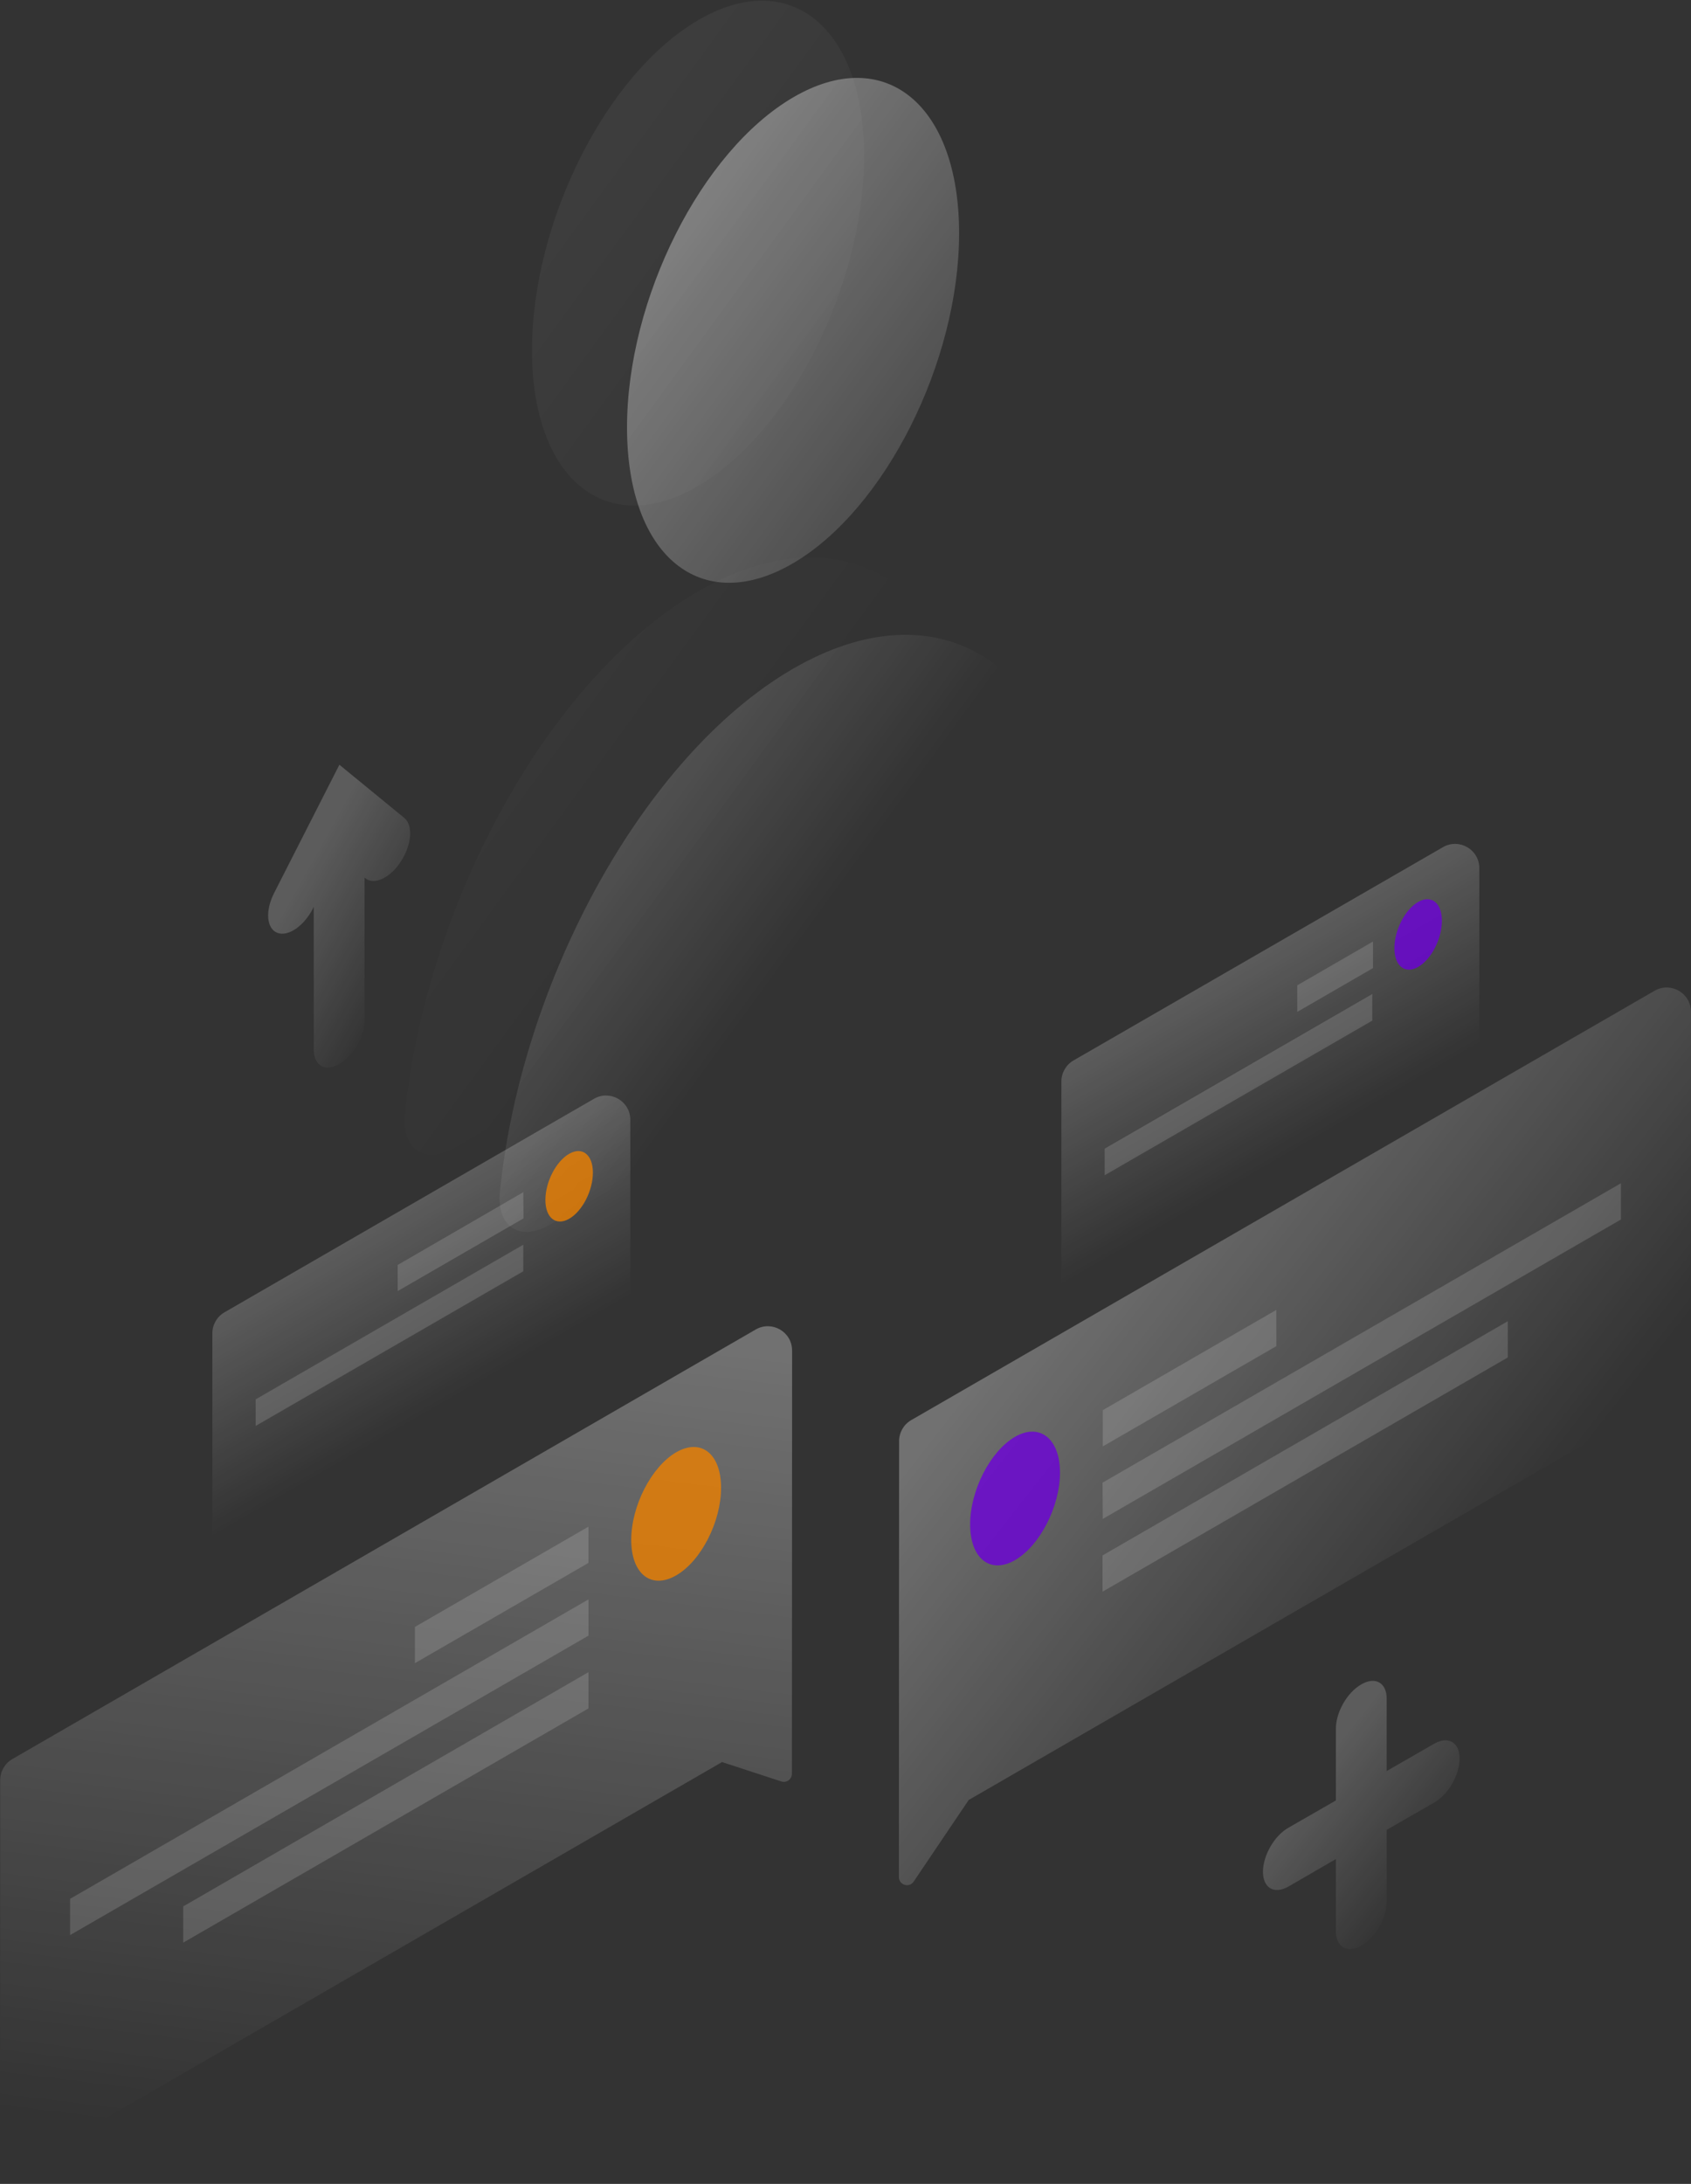 <?xml version="1.0" encoding="UTF-8"?>
<svg width="313" height="404" fill="none" version="1.1" viewBox="0 0 313 404" xmlns="http://www.w3.org/2000/svg">
 <rect x="0" y="0" width="313" height="404" fill="#333333" stroke="none"/>
 <path d="m146.57 123.84c27.383-15.981 50.02-1.045 54.025 33.442 0.696 5.965-3.831 13.847-9.36 17.069l-89.329 52.166c-5.529 3.222-10.056 0.61-9.36-6.183 4.005-39.059 26.686-80.513 54.024-96.494z" fill="url(#paint0_linear)" opacity=".5"/>
 <path d="m116.06 79.073c0 23.819 13.756 35.053 30.734 25.125 16.978-9.928 30.734-37.23 30.734-61.049s-13.756-35.053-30.734-25.125c-16.978 9.928-30.734 37.23-30.734 61.049z" fill="url(#paint1_linear)" opacity=".5"/>
 <path d="m128.99 109.55c27.382-15.98 50.019-1.045 54.024 33.442 0.697 5.966-3.83 13.847-9.359 17.07l-89.329 52.166c-5.529 3.222-10.056 0.609-9.36-6.184 4.005-39.059 26.642-80.513 54.024-96.494z" fill="url(#paint2_linear)" opacity=".07"/>
 <path d="m98.471 64.791c0 23.819 13.756 35.053 30.734 25.125s30.734-37.23 30.734-61.049c0-23.819-13.756-35.053-30.734-25.125-16.978 9.928-30.734 37.23-30.734 61.049z" fill="url(#paint3_linear)" opacity=".07"/>
 <path d="m39.31 246.65c0-1.602 0.854-3.082 2.241-3.883l68.39-39.497c2.989-1.727 6.727 0.431 6.727 3.883v32.554l-77.358 44.676v-37.733z" fill="url(#paint4_linear)" opacity=".2"/>
 <path d="m100.95 221.98c0 3.31 1.959 4.877 4.397 3.484s4.397-5.225 4.397-8.535c0-3.309-1.959-4.877-4.397-3.483-2.438 1.393-4.397 5.225-4.397 8.534z" fill="#ec8000" fill-opacity=".799"/>
 <path d="m96.86 220.55-23.246 13.456v4.833l23.29-13.455-0.043-4.834z" fill="#FEFEFE" opacity=".15"/>
 <path d="m96.86 230.26-49.54 28.608v4.921l49.54-28.609v-4.92z" fill="#FEFEFE" opacity=".15"/>
 <path d="m196.46 200.06c0-1.603 0.855-3.083 2.243-3.884l68.389-39.459c2.99-1.724 6.726 0.433 6.726 3.884v32.558l-77.358 44.676v-37.775z" fill="url(#paint5_linear)" opacity=".2"/>
 <path d="m258.1 175.39c0 3.31 1.959 4.877 4.397 3.484 2.438-1.394 4.397-5.226 4.397-8.535s-1.959-4.877-4.397-3.483c-2.438 1.393-4.397 5.225-4.397 8.534z" fill="#6d02d8" fill-opacity=".803"/>
 <path d="m254.14 174.17-14.018 8.099v4.921l14.018-8.1v-4.92z" fill="#FEFEFE" opacity=".15"/>
 <path d="m254.01 183.88-49.54 28.609v4.92l49.54-28.608v-4.921z" fill="#FEFEFE" opacity=".15"/>
 <path d="m146.61 249.83c2e-3 -3.454-3.736-5.613-6.727-3.886l-137.6 79.47c-1.386 0.8-2.241 2.279-2.242 3.88l-0.042 73.833 133.65-77.16 10.972 3.584c0.966 0.316 1.958-0.404 1.958-1.42l0.039-78.301z" fill="url(#paint6_linear)" opacity=".3"/>
 <path d="m116.84 284.86c0 6.314 3.7 9.232 8.314 6.575 4.615-2.656 8.315-9.928 8.315-16.198 0-6.314-3.7-9.231-8.315-6.575-4.57 2.656-8.314 9.928-8.314 16.198z" fill="#ec8000" fill-opacity=".799"/>
 <g fill="#FEFEFE">
  <path d="m108.92 282.42-32.127 18.55v6.705l32.127-18.549v-6.706z" opacity=".15"/>
  <path d="m108.92 295.88-95.946 55.388v6.706l95.946-55.388v-6.706z" opacity=".15"/>
  <path d="m108.92 309.34-75.007 43.327v6.705l75.007-43.326v-6.706z" opacity=".15"/>
 </g>
 <path d="m166.42 266.59c1e-3 -1.601 0.856-3.081 2.243-3.881l137.6-79.428c2.99-1.726 6.727 0.433 6.726 3.886l-0.04 68.649-133.64 77.16-10.193 15.105c-0.825 1.223-2.734 0.638-2.734-0.836l0.04-80.655z" fill="url(#paint7_linear)" opacity=".3"/>
 <path d="m196.2 272.41c0 6.313-3.744 13.542-8.315 16.198-4.614 2.656-8.315-0.305-8.315-6.619s3.744-13.542 8.315-16.198c4.571-2.613 8.315 0.348 8.315 6.619z" fill="#6d02d8" fill-opacity=".803"/>
 <g fill="#FEFEFE">
  <path d="m204.12 260.87 32.127-18.549v6.705l-32.127 18.55v-6.706z" opacity=".15"/>
  <path d="m204.08 274.28 95.946-55.388v6.706l-95.902 55.388-0.044-6.706z" opacity=".15"/>
  <path d="m204.08 287.74 75.007-43.326v6.705l-75.007 43.327v-6.706z" opacity=".15"/>
 </g>
 <path d="m251.97 311.6c-2.612 1.481-4.701 5.139-4.701 8.187v13.281l-8.794 5.051c-2.612 1.48-4.701 5.138-4.701 8.142 0 3.005 2.089 4.224 4.701 2.744l8.794-5.095v13.281c0 3.005 2.089 4.224 4.701 2.743 2.612-1.48 4.702-5.138 4.702-8.142v-13.281l8.793-5.051c2.612-1.481 4.702-5.139 4.702-8.143 0-3.005-2.09-4.224-4.702-2.744l-8.793 5.052v-13.281c0.043-3.048-2.09-4.268-4.702-2.744z" fill="url(#paint8_linear)" opacity=".2"/>
 <path d="m62.818 141.47-12.102 23.775c-1.654 3.266-1.393 6.532 0.609 7.316s4.963-1.263 6.617-4.529l0.131-0.305v26.388c0 3.005 2.09 4.224 4.702 2.743 2.612-1.524 4.702-5.138 4.702-8.142v-26.388l0.131 0.131c1.654 1.349 4.658-0.044 6.617-3.136 2.002-3.091 2.264-6.662 0.61-8.012l-12.015-9.841z" fill="url(#paint9_linear)" opacity=".2"/>
 <defs>
  <linearGradient id="paint0_linear" x1="33.618" x2="144.84" y1="97.776" y2="178.89" gradientUnits="userSpaceOnUse">
   <stop stop-color="#fff" offset="0"/>
   <stop stop-color="#fff" stop-opacity="0" offset="1"/>
  </linearGradient>
  <linearGradient id="paint1_linear" x1="90.288" x2="201.51" y1="19.891" y2="101" gradientUnits="userSpaceOnUse">
   <stop stop-color="#fff" offset="0"/>
   <stop stop-color="#fff" stop-opacity="0" offset="1"/>
  </linearGradient>
  <linearGradient id="paint2_linear" x1="16.023" x2="127.24" y1="83.489" y2="164.6" gradientUnits="userSpaceOnUse">
   <stop stop-color="#fff" offset="0"/>
   <stop stop-color="#fff" stop-opacity="0" offset="1"/>
  </linearGradient>
  <linearGradient id="paint3_linear" x1="72.693" x2="183.92" y1="5.603" y2="86.714" gradientUnits="userSpaceOnUse">
   <stop stop-color="#fff" offset="0"/>
   <stop stop-color="#fff" stop-opacity="0" offset="1"/>
  </linearGradient>
  <linearGradient id="paint4_linear" x1="69.27" x2="86.727" y1="226.77" y2="257" gradientUnits="userSpaceOnUse">
   <stop stop-color="#fff" offset="0"/>
   <stop stop-color="#fff" stop-opacity="0" offset="1"/>
  </linearGradient>
  <linearGradient id="paint5_linear" x1="226.42" x2="243.88" y1="180.18" y2="210.42" gradientUnits="userSpaceOnUse">
   <stop stop-color="#fff" offset="0"/>
   <stop stop-color="#fff" stop-opacity="0" offset="1"/>
  </linearGradient>
  <linearGradient id="paint6_linear" x1="83.661" x2="64.699" y1="244.55" y2="398.3" gradientUnits="userSpaceOnUse">
   <stop stop-color="#fff" offset="0"/>
   <stop stop-color="#fff" stop-opacity="0" offset="1"/>
  </linearGradient>
  <linearGradient id="paint7_linear" x1="198.39" x2="274.09" y1="233.4" y2="292.66" gradientUnits="userSpaceOnUse">
   <stop stop-color="#fff" offset="0"/>
   <stop stop-color="#fff" stop-opacity="0" offset="1"/>
  </linearGradient>
  <linearGradient id="paint8_linear" x1="242.89" x2="265.69" y1="328.56" y2="346.55" gradientUnits="userSpaceOnUse">
   <stop stop-color="#fff" offset="0"/>
   <stop stop-color="#fff" stop-opacity="0" offset="1"/>
  </linearGradient>
  <linearGradient id="paint9_linear" x1="54.215" x2="76.298" y1="165.46" y2="177.76" gradientUnits="userSpaceOnUse">
   <stop stop-color="#fff" offset="0"/>
   <stop stop-color="#fff" stop-opacity="0" offset="1"/>
  </linearGradient>
 </defs>
</svg>
